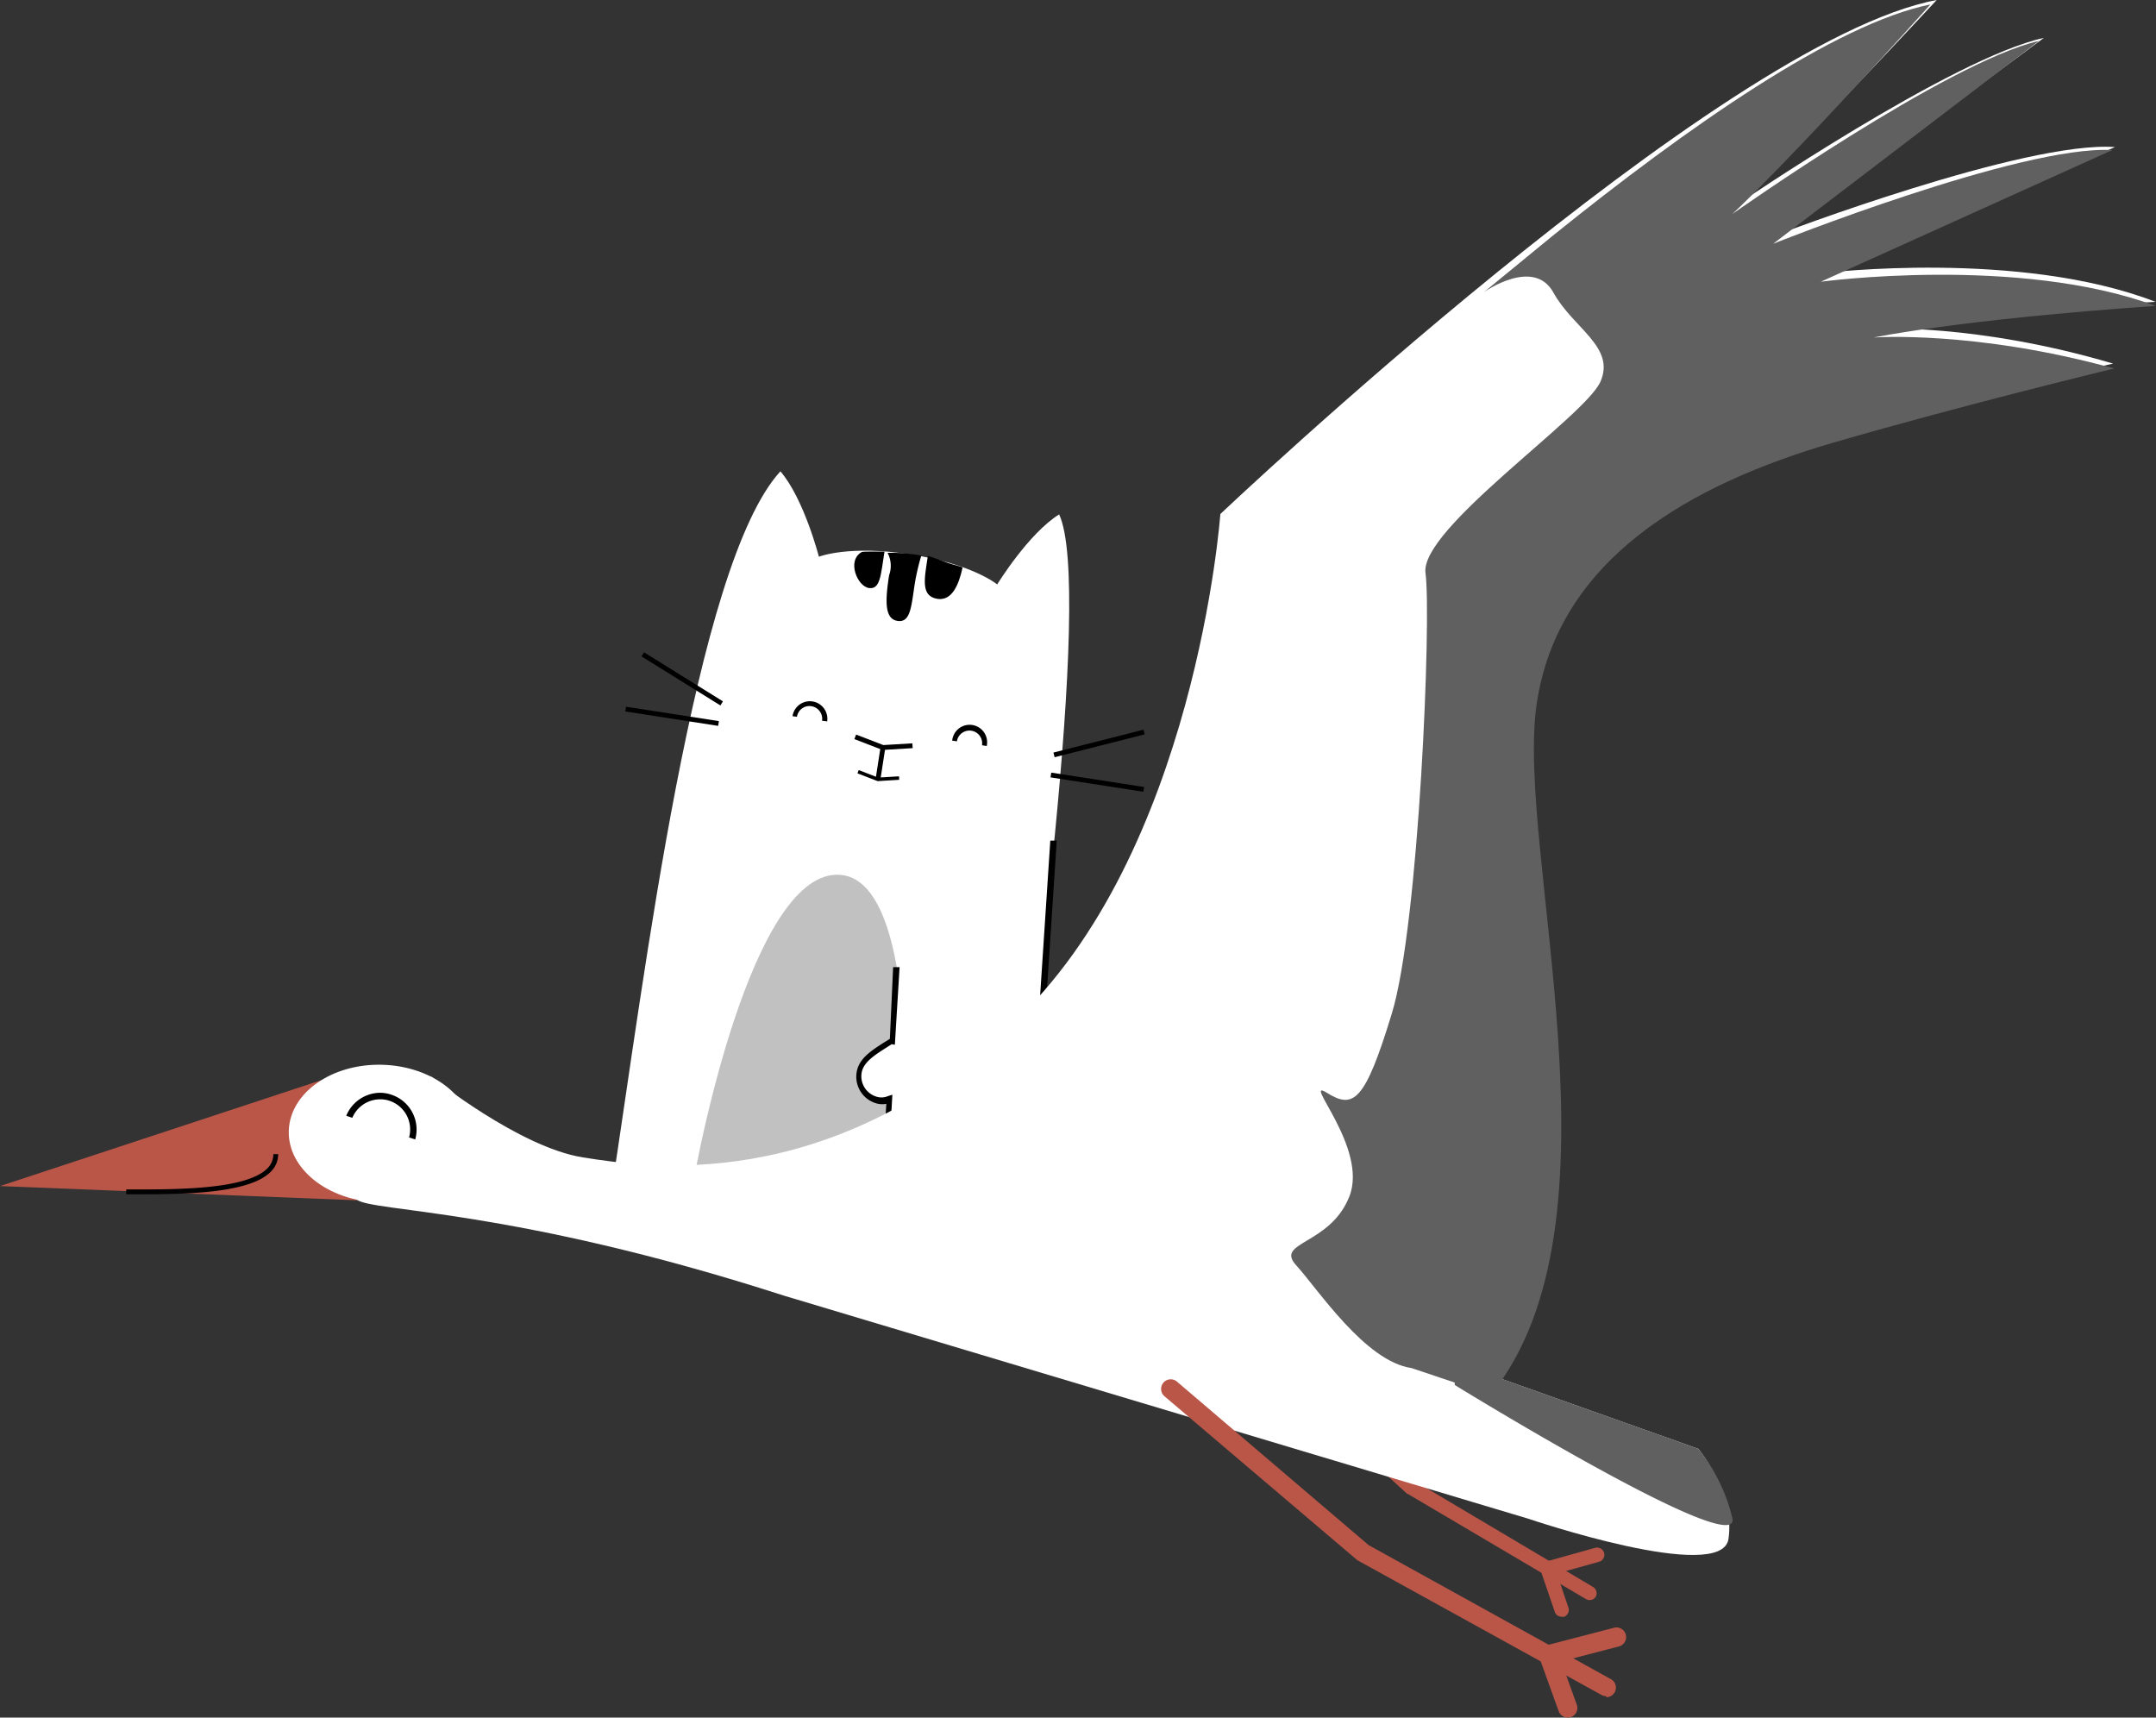 <svg xmlns="http://www.w3.org/2000/svg" viewBox="0 0 224.16 178.57"><rect x="0" y="0" width="224.16" height="178.57" fill="#333333" stroke="none"/><defs><style>.cls-1{fill:#fff;}.cls-2{fill:#c1c1c1;}.cls-3{fill:#ba5648;}.cls-4{fill:#606060;}</style></defs><g id="Capa_2" data-name="Capa 2"><g id="Capa_2-2" data-name="Capa 2"><path class="cls-1" d="M63.55,124C67,101.62,72.23,58.7,81.14,49c2.46,2.87,4,8.88,4,8.88s3.09-1.24,9.54-.24,9,3.12,9,3.12,3.23-5.28,6.44-7.28c3.53,7.59-2.74,55.41-5.87,76.85Z"/><rect x="113.84" y="76.43" width="0.5" height="9.77" transform="translate(16.26 181.61) rotate(-81.19)"/><rect x="109.44" y="77.04" width="9.66" height="0.5" transform="translate(-15.51 30.51) rotate(-14.25)"/><rect x="69.63" y="69.58" width="0.5" height="9.77" transform="translate(-14.41 132.12) rotate(-81.19)"/><rect x="70.68" y="65.75" width="0.5" height="9.66" transform="translate(-26.46 93.55) rotate(-58.13)"/><polygon points="91.76 77.97 94.89 77.78 94.86 77.28 91.84 77.46 89.01 76.37 88.83 76.84 91.76 77.97"/><polygon points="91.25 81.21 93.49 81.07 93.47 80.71 91.3 80.84 89.28 80.06 89.15 80.4 91.25 81.21"/><path d="M99,77l.49.07a1.32,1.32,0,1,1,2.61.41l.49.08A1.82,1.82,0,1,0,99,77Z"/><path d="M82.36,74.45l.5.07a1.31,1.31,0,0,1,1.5-1.1,1.33,1.33,0,0,1,1.11,1.51L86,75a1.82,1.82,0,0,0-3.6-.55Z"/><rect x="89.9" y="79.09" width="3.3" height="0.5" transform="translate(-0.88 157.66) rotate(-81.19)"/><path d="M89.6,57.39c-1.59.89-.46,3.56.73,3.74s1.24-1.29,1.63-3.78C92,57.35,89.74,57.31,89.6,57.39Z"/><path d="M95.79,57.76a16.65,16.65,0,0,0-3.51-.28,2.86,2.86,0,0,1,.16,2.32c-.38,2.49-.53,4.53.86,4.75s1.44-1.5,1.83-4A24,24,0,0,1,95.79,57.76Z"/><path d="M100.08,59c-.39,1.79-1.1,3.49-2.61,3.26-1.8-.28-1.34-2.15-1-4.47.65.2,1.51.52,2.06.73C99.32,58.78,99.72,58.83,100.08,59Z"/><path class="cls-2" d="M92.59,128.53c2-7.24,3.38-36.25-4.92-37.54-8.83-1.36-14.71,26.11-16,34.29-.3,1.9,8.87,2.22,8.87,2.22S92,130.78,92.59,128.53Z"/><path class="cls-1" d="M89.39,111.4a2.54,2.54,0,0,0,2,3,2.12,2.12,0,0,0,1.13-.11l-.09,1.43-.14,2.4a2.56,2.56,0,0,0,5.09.57,3,3,0,0,0,.61,1.85,2.55,2.55,0,0,0,3.58.31,3.45,3.45,0,0,0,.88-2.26v.13a2.56,2.56,0,0,0,5.12.31l.15-2.41,1.7-26.49S93.32,100.22,93.3,100.55l-.46,7.69a.22.22,0,0,0-.17,0C91.22,109.23,89.68,110,89.39,111.4Z"/><path d="M94.35,121.15l.29,0a2.89,2.89,0,0,0,2.58-1.27,2.51,2.51,0,0,0,.47.85,2.88,2.88,0,0,0,4,.35,2.35,2.35,0,0,0,.64-.91,2.76,2.76,0,0,0,.42.61,2.9,2.9,0,0,0,5.06-1.75l.14-2.41,1.92-29.23-.67,0-1.92,29.24-.14,2.41a2.21,2.21,0,0,1-.75,1.53,2.16,2.16,0,0,1-1.61.56,2.22,2.22,0,0,1-2.09-2.36v-.13l-.67-.06a3.07,3.07,0,0,1-.77,2,2.21,2.21,0,0,1-3.11-.27,2.65,2.65,0,0,1-.52-1.64l-.15-3.24-.52,3.2a2.23,2.23,0,0,1-4.42-.5l.25-4.32-.47.15a1.72,1.72,0,0,1-1,.1,2.21,2.21,0,0,1-1.71-2.61c.23-1.06,1.37-1.78,2.58-2.55l.53-.34.33.06.49-8.07-.67,0L92.52,108l0,0-.56.35c-1.33.85-2.59,1.65-2.87,3a2.88,2.88,0,0,0,2.22,3.41,2.37,2.37,0,0,0,.84,0l-.2,3.37a2.89,2.89,0,0,0,2.43,3Z"/><polygon class="cls-3" points="37.65 110.9 0 123.31 37.14 124.79 37.65 110.9"/><ellipse class="cls-1" cx="39.57" cy="117.83" rx="7.15" ry="9.55" transform="translate(-79.4 153.84) rotate(-88.27)"/><path d="M14.64,124.16H13.12v-.5h.72c4.68,0,11.74,0,13.94-2.17a2.07,2.07,0,0,0,.64-1.5h.5a2.52,2.52,0,0,1-.79,1.85C25.92,124.05,19.37,124.16,14.64,124.16Z"/><path class="cls-3" d="M165.26,166.35a.79.79,0,0,1-.38-.11l-18.5-10.92-.06,0L131.73,142a.76.76,0,0,1-.06-1.06.75.75,0,0,1,1.06-.05l14.54,13.2L165.65,165a.76.76,0,0,1,.26,1A.75.75,0,0,1,165.26,166.35Z"/><path class="cls-3" d="M162.36,168.08a.74.74,0,0,1-.71-.51l-1.71-5,5.91-1.65a.76.76,0,0,1,.93.53.75.75,0,0,1-.53.92l-4.38,1.22,1.2,3.55a.75.75,0,0,1-.47.95A.67.67,0,0,1,162.36,168.08Z"/><path class="cls-1" d="M158.89,157.89S179,164.72,179.71,160s-3.13-9.37-3.13-9.37l-22.79-8.1c14.68-17.49,3.45-55.9,5.83-71S176,49,190.57,45c13.72-3.76,29.13-7.2,29.13-7.2C205.39,33.57,195,34.18,195,34.18s8.64-1.69,29.11-2.8c-14.12-5.46-34.47-3-34.47-3l30.26-13.09c-9.4-.68-35.1,9.1-35.1,9.1L212.5,3.94C203,6,180.6,21.28,180.6,21.28S186,16.5,201.36,0c-22.57,4.24-74.48,53.44-74.48,53.44s-2.54,35.35-21.73,53.08-37.87,14.86-44.53,13.81-15.77-8.39-15.77-8.39-17,5.43-7.77,12.77c1.64,1.31,16.08.85,44.46,10"/><path class="cls-4" d="M151.25,141.62l25.32,9a18.16,18.16,0,0,1,3.52,7.12c1.39,4.87-28.84-13.75-28.84-13.75Z"/><path class="cls-4" d="M155,145c14.53-17.87,2.58-56.43,4.75-71.68s16.11-23,30.79-27.28c13.77-4,29.27-7.73,29.27-7.73-14.51-4-25-3.22-25-3.22s8.69-1.85,29.32-3.29c-14.33-5.28-34.82-2.51-34.82-2.51l30.31-13.69c-9.49-.54-35.26,9.74-35.26,9.74L212,4.25c-9.55,2.21-31.89,18-31.89,18s5.4-4.9,20.6-21.79c-9.88,2-25.23,12.72-39.41,24.16l-7,5.74s5.17-3.65,7.21.06,6.48,5.63,4.89,9.26S147.58,55,148.21,59.58s-.68,36.51-3.49,45.75-4,10-6.75,8.29,4.33,5.71,2.32,10.78-7.78,4.68-5.53,7.14,7.17,10,12,10.69Z"/><path d="M42.53,118.25l.64.21a3.81,3.81,0,0,0-2.45-4.64,3.7,3.7,0,0,0-1.23-.21A3.84,3.84,0,0,0,36,116l.63.21a3.14,3.14,0,0,1,2.91-1.92,2.9,2.9,0,0,1,1,.17A3.13,3.13,0,0,1,42.53,118.25Z"/><path class="cls-3" d="M167,176.34a1,1,0,0,1-.48-.12l-25.37-14-.08-.06-20-17a1,1,0,1,1,1.3-1.52l19.93,17,25.2,13.94a1,1,0,0,1-.49,1.87Z"/><path class="cls-3" d="M163,178.57a1,1,0,0,1-.94-.66l-2.37-6.57,8.12-2.11a1,1,0,0,1,.51,1.94l-6,1.56,1.62,4.5a1,1,0,0,1-.6,1.28A1.06,1.06,0,0,1,163,178.57Z"/></g></g></svg>